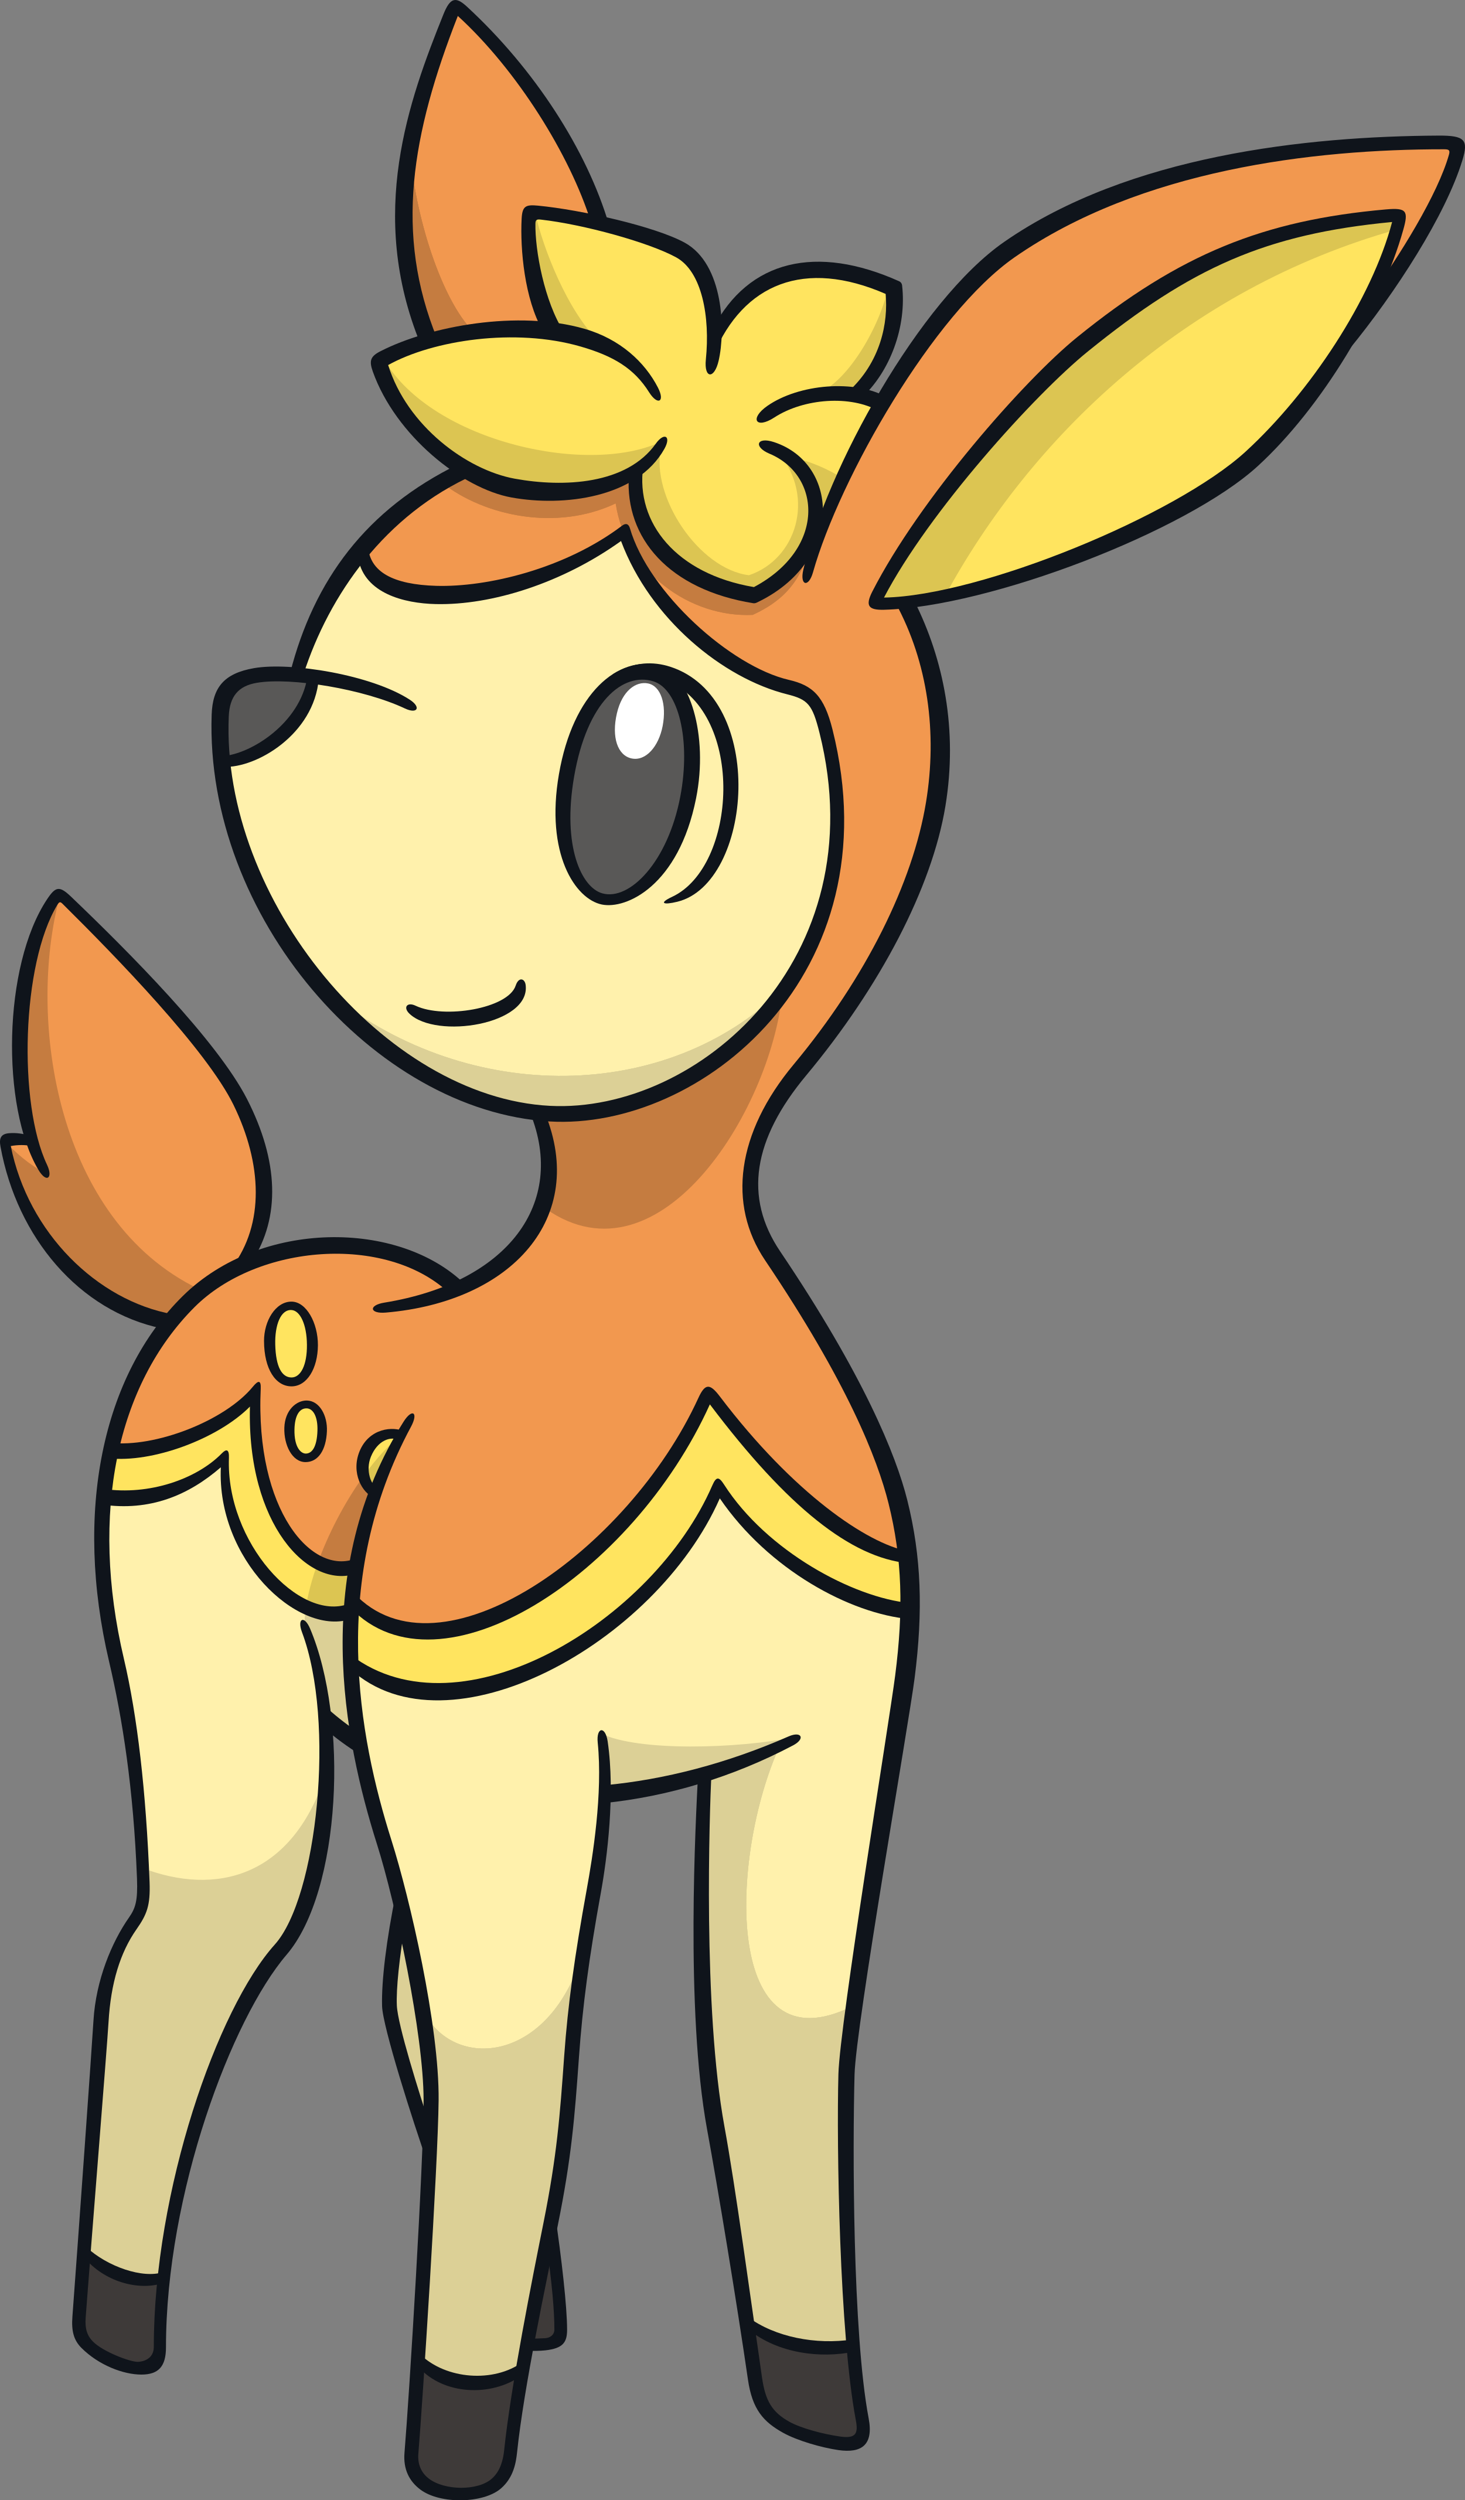 <?xml version="1.0" encoding="UTF-8"?>
<!-- Created with Inkscape (http://www.inkscape.org/) -->
<svg version="1.1" viewBox="0 0 201.41 343.72" xmlns="http://www.w3.org/2000/svg">
 <rect x="0" y="0" width="201.41" height="343.72" fill="#808080" stroke="none"/>
 <g transform="translate(-24.129 39.093)">
  <path d="m145.43 16.331-57.251 8.961c-6.985 3.189-11.997 8.504-14.581 11.235 1.519 8.2 19.439 8.354 36.297-1.973 1.823 5.923 10.535 16.666 21.566 20.501 3.493 1.215 5.184 2.479 6.074 6.681 2.277 10.784 2.693 23.507-5.469 34.928-7.593 10.631-18.374 18.223-33.712 17.162 3.95 11.539-1.366 20.501-11.239 24.297-3.339-3.492-14.728-9.719-29.005-3.796-11.853 4.919-17.12 17.222-18.527 25.666 3.697 0.963 13.72-1.369 19.896-7.746-0.911 5.77 1.315 25.311 13.666 24.095l-0.608 4.759c11.542 12.147 38.27-4.558 49.051-29.005 5.012 7.289 17.465 20.804 27.489 22.928-1.369-13.666-11.638-31.151-18.377-41.151-4.708-6.988-4.858-15.642 2.885-25.212 7.746-9.566 29.766-37.509 15.492-64.844l62.717-39.482c5.619-7.138 11.693-17.008 13.062-23.993-18.527-0.762-48.933 4.247-63.328 15.943-4.858 3.95-12.604 14.277-16.097 20.046" fill="#f2984f"/>
  <path d="m110.05 33.947c-6.074 6.377-33.562 14.274-35.99 2.581-3.192 3.342-7.746 10.481-9.112 16.858-3.496-0.153-7.567 0.333-9.112 1.823-4.1 3.946-0.985 26.58 13.516 42.52 8.111 8.917 21.671 18.284 34.167 16.247 25.493-4.148 40.333-26.987 34.016-52.24-0.605-2.428-0.908-5.616-5.466-6.528-4.554-0.912-18.374-9.265-22.02-21.262" fill="#fff1ac"/>
  <path d="m114.53 53.335c-5.562-1.244-10.957 4.34-12.524 14.187-1.292 8.13-0.822 16.074 4.807 17.12 5.626 1.049 11.059-6.985 12.153-14.907 1.094-7.922 0.166-15.374-4.436-16.4" fill="#595857"/>
  <path d="m82.713 7.772c-6.905-16.698-0.611-35.667 3.934-46.067 6.208 4.631 16.96 19.58 19.931 29.807-3.061-0.7-7.605-1.135-9.179-1.222-0.873 3.058-0.091 11.536 2.795 15.908-3.844-0.352-13.023 0.176-17.481 1.574" fill="#f2984f"/>
  <path d="m57.642 134.89c3.796-6.467 3.864-18.255-3.902-27.911-4.206-5.236-17.031-19.394-21.444-23.293-4.106 4.308-7.391 18.572-4.004 33.553-0.921 0.102-2.53 0.18-3.643 0.381 0.406 7.593 9.7 23.939 22.73 24.965 2.156-2.974 6.157-6.054 10.263-7.695" fill="#f2984f"/>
  <path d="m72.335 189.81c12.556 9.819 38.068-0.102 50.519-24.198 4.353 6.48 15.39 15.895 26.424 16.807-0.054 6.275-5.821 41.964-7.036 49.556-1.215 7.593-1.823 16.401-1.823 21.412 0 5.012 0.304 24.297 0.911 29.766-2.581 1.014-10.074 0.406-14.526-2.936-0.812-7.391-2.709-20.353-3.851-25.512-2.527-11.44-2.731-43.432-1.82-50.014-3.138 1.011-8.706 2.226-13.669 2.834-0.912 7.999-2.226 16.301-2.936 20.859-0.707 4.554-1.807 15.39-2.226 20.552-0.607 7.49-4.455 29.459-6.38 37.761-3.742 2.632-11.133 2.431-14.373-1.215 0.911-10.122 2.127-29.66 1.823-35.839-0.304-6.176-1.925-20.046-4.66-29.36-2.731-9.313-6.377-20.753-6.377-30.473" fill="#fff1ac"/>
  <g fill="#595857">
   <path d="m67.266 53.959c-4.27-0.867-9.838-0.432-11.622 1.513-1.785 1.948-1.567 6.972-0.972 10.27 4.27 0.163 11.459-4.541 12.595-11.782"/>
   <path d="m35.52 270.44c2.412 2.533 7.356 4.583 11.034 3.556-0.243 2.168-0.291 7.535-0.365 9.284-0.122 3.057-2.3 3.537-4.279 2.955-1.628-0.483-4.161-1.449-5.063-2.171-0.905-0.723-1.992-2.05-1.929-4.34 0.057-2.293 0.301-6.451 0.601-9.284"/>
   <path d="m95.992 286.48c-2.955 2.533-10.247 3.195-14.347-1.206-0.365 3.739-0.848 10.25-0.966 12.24-0.214 3.528 1.948 6.147 6.272 6.211 4.279 0.063 6.931-1.51 7.292-4.583 0.364-3.077 1.266-9.947 1.749-12.662"/>
   <path d="m141.33 283.15c-2.431 0.684-9.921 0.812-14.526-2.936 0.253 2.482 0.707 6.655 1.161 8.402 0.646 2.469 2.152 5.261 4.785 6.227 2.277 0.835 5.316 1.596 7.062 1.823 1.992 0.262 3.432-0.464 2.885-3.189-0.454-2.277-1.289-7.138-1.366-10.327"/>
  </g>
  <g fill="#ffe45f">
   <path d="m144.26 43.565c4.561-9.489 19.426-27.856 28.282-34.851 14.194-11.213 25.279-16.986 43.975-18.428-1.685 8.127-7.628 23.376-21.582 35.005-6.377 5.316-32.107 18.934-50.676 18.275"/>
   <path d="m136.93 34.099c1.116-3.24 5.063-12.352 8.504-17.769l-3.138-1.062c2.53-2.632 5.67-8.504 4.861-14.478-8.709-4.554-18.425-4.455-24.908 5.974 0-4.554-0.908-10.733-6.886-12.553-5.971-1.823-13.564-3.646-18.323-3.95-0.304 3.141 0.144 11.322 3.16 15.937-6.499-0.953-17.737 0.566-23.811 4.516 5.869 16.704 22.17 21.361 35.027 15.185-0.505 6.074 4.455 15.994 16.605 16.804 3.643-2.328 6.579-5.06 8.907-8.603"/>
   <path d="m79.422 158.05c-2.056-0.496-4.327 0.85-4.967 2.552-0.636 1.705-0.211 4.826 1.279 5.817 0.991-2.411 2.341-5.817 3.688-8.37"/>
   <path d="m66.512 153.94c-1.807-0.096-2.485 1.657-2.485 3.262 0 1.634 0.64 4.043 2.057 4.043 1.42 0 2.344-1.842 2.415-3.477 0.071-1.628-0.64-3.761-1.986-3.828"/>
   <path d="m64.044 140.53c-2.191 0.073-3 2.734-2.856 5.069 0.224 3.707 1.34 5.418 2.802 5.37 1.989-0.063 2.978-1.455 2.962-4.919-0.016-3.486-1.139-5.578-2.907-5.52"/>
   <path d="m39.374 160.32c5.296 0.323 14.485-1.621 20.104-8.325-0.864 7.89 2.38 26.376 13.621 24.105-0.326 1.944-0.473 4.631-0.563 6.316-5.274 2.114-18.137-4.372-17.379-20.907-3.352 3.026-9.463 6.118-16.839 5.114 0.083-1.334 0.518-4.25 1.055-6.304"/>
   <path d="m72.536 181.1c12.102 12.451 37.637-4.564 49.051-29.005 5.12 6.822 17.968 21.313 27.485 22.931 0.227 1.615 0.4 5.274 0.205 7.391-4.951-0.697-18.713-5.248-26.424-16.807-6.412 17.625-33.866 35.785-50.513 24.434 0-2.271-0.15-5.891 0.195-8.945"/>
  </g>
  <path d="m113.24 54.866c1.73 0.355 2.568 2.837 1.989 5.856-0.55 2.84-2.335 4.861-4.266 4.452-1.929-0.41-2.786-2.926-2.021-6.208 0.716-3.077 2.603-4.449 4.298-4.1" fill="#fff"/>
  <g fill="#dcc552">
   <path d="m175.35 6.156c-10.084 8.536-27.639 28.247-30.981 37.662 2.431 0.15 7.138-0.457 9.719-1.065 11.594-21.31 32.561-42.069 62.276-50.35l0.39-1.941c-10.087 0-26.942 3.454-41.404 15.694"/>
   <path d="m76.933 10.34c6.62 11.37 28.57 16.189 38.5 11.082-2.015 5.108-9.643 7.989-18.278 6.838-8.635-1.155-18.927-7.628-20.222-17.92"/>
   <path d="m115 22.429c-1.439 6.691 5.181 16.695 12.089 17.558 6.476-2.159 9.208-10.593 4.103-16.839 7.625 4.1 6.329 15.038-3.24 19.643-5.325-0.358-16.768-4.388-16.48-16.909 0.867-0.576 2.447-2.232 3.528-3.454"/>
   <path d="m133.13 23.868c2.303 0.358 5.04 1.653 6.764 2.735l-3.166 7.772c0-3.959-1.295-8.059-3.598-10.506"/>
   <path d="m146.3 0.194c-1.222 5.757-5.539 12.879-9.355 14.606 1.727-0.141 3.812 0.147 5.037 0.505 3.31-2.952 6.406-9.931 4.318-15.112"/>
   <path d="m97.731-9.737c1.008 4.605 4.391 13.455 8.85 17.702-1.439-0.72-4.532-1.369-6.332-1.583-2.373-3.959-3.956-10.868-2.517-16.119"/>
  </g>
  <g fill="#c57c40">
   <path d="m84.975 27.331c5.718 4.481 15.607 6.665 23.798 2.783 1.426 9.451 10.234 15.729 18.841 15.323 2.629-1.215 5.869-3.24 7.289-7.692-1.519 1.82-4.989 4.429-6.95 5.047-10.161-1.605-16.215-6.902-16.477-16.909-4.618 2.546-14.843 4.57-23.145-0.592-1.011 0.505-2.156 1.247-3.355 2.04"/>
   <path d="m80.478-18.554c0.704 9.316 4.362 20.619 8.664 25.004-1.535 0.091-4.465 0.735-6.01 1.388-2.6-3.579-4.903-18.307-2.655-26.392"/>
   <path d="m131.76 96.664c-1.215 16.097-16.704 41.609-32.635 30.393 0.707-3.358 0.889-9.415-1.132-13.273 9.013 1.558 25.413-3.15 33.767-17.12"/>
  </g>
  <g fill="#dcd096">
   <path d="m106.82 199.25c5.095 2.437 18.505 2.101 26.814 0.442-4.1 2.661-18.172 7.314-26.261 7.756 0.112-1.66 0-5.315-0.553-8.197"/>
   <path d="m68.79 205.17c-4.679 13.903-15.064 16.378-25.084 12.54 0.304 2.735-0.023 5.907-1.999 8.488-3.592 4.698-4.174 14.242-5.843 44.308 2.277 1.669 5.315 4.404 10.631 3.643 2.181-22.749 11.472-39.29 16.17-45.066 4.068-4.999 6.377-16.154 6.125-23.913"/>
   <path d="m79.394 223.35c-1.1 4.087-2.2 11.782-1.887 13.823 0.317 2.044 3.771 13.826 5.814 18.067 0.313-3.457-0.157-11.779-0.473-14.609-0.313-2.827-2.2-11.626-3.454-17.28"/>
   <path d="m66.17 182c-0.134 0.94-0.198 1.817-0.163 2.587 1.366 2.888 2.431 8.961 2.731 12.758l4.861 3.342c-1.385-5.984-1.669-12.268-1.209-18.223-2.034 0.499-4.174 0.371-6.221-0.464"/>
  </g>
  <path d="m74.124 163.81c-2.632 3.64-4.845 7.941-6.297 11.929 1.503 0.768 3.393 1.113 5.296 0.674 0.611-3.678 1.494-7.106 2.549-10.145-0.8-0.819-1.298-1.65-1.548-2.459" fill="#c57c40"/>
  <path d="m67.826 175.74c-0.819 2.255-1.394 4.401-1.657 6.265 2.047 0.835 4.186 0.963 6.221 0.461 0.157-2.066 0.406-4.091 0.732-6.051-1.903 0.438-3.793 0.092-5.296-0.674" fill="#dcc552"/>
  <path d="m75.673 166.27c1.206-3.464 2.629-6.416 4.151-8.555-2.012 1.529-3.943 3.665-5.699 6.096 0.246 0.81 0.748 1.641 1.548 2.459" fill="#dcc552"/>
  <path d="m82.324 237.3c3.959 8.315 17.638 7.605 22.135-8.642-1.669 7.884-5.431 47.039-8.306 57.949-5.757 2.715-10.653 2.584-14.274-1.519 0-5.168 2.034-41.43 0.445-47.788" fill="#dcd096"/>
  <path d="m131.33 200.91c-6.982 15.339-7.768 44.724 10.052 35.766-0.457 5.315-2.015 31.538-0.153 46.972-4.043 0.902-10.02-0.128-14.283-3.192-1.062-6.985-5.645-35.136-5.965-39.073-0.457-5.619-0.607-30.07 0-36.447 2.581-0.911 6.4-2.053 10.349-4.027" fill="#dcd096"/>
  <path d="m32.343 84.128c-4.554 17.091-0.403 44.529 19.036 53.944-1.113 1.113-2.936 2.939-3.95 4.557-9.009-1.215-20.753-10.832-22.778-25.109 1.215 1.618 3.844 3.745 5.568 4.557-3.646-6.479-5.875-28.72 2.124-37.95" fill="#c57c40"/>
  <path d="m99.786 267.34c0.668 3.876 1.497 11.466 1.551 12.796 0.109 2.517-0.49 3.169-4.599 3.326 0.444-2.607 2.216-11.801 3.048-16.122" fill="#3e3a39"/>
  <path d="m131.52 97.065c-15.662 15.265-42.629 15.863-61.86 0.595 5.75 8.328 21.419 16.963 31.723 16.455 12.092-0.592 24.188-7.333 30.137-17.05" fill="#dcd096"/>
  <g fill="#0f141b">
   <path d="m141.38 282.52c-5.06 0.774-10.711-0.314-14.44-3.099l0.144 1.778c4.068 3.284 9.921 3.943 14.398 3.013z"/>
   <path d="m95.989 285.62c-3.982 2.91-10.545 2.389-14.059-1.017l-0.214 1.749c3.32 3.758 9.911 4.161 14.159 1.103z"/>
   <path d="m73.058 175.16c-6.045 2.415-13.858-6.611-13.084-23.341 0.054-1.18-0.317-1.206-1.081-0.275-3.841 4.692-13.471 8.421-19.634 7.705l-0.227 2.127c6 0.697 15.073-2.667 19.458-7.1-0.432 16.173 8.002 25.074 14.526 22.995z"/>
   <path d="m66.326 145.76c0.032 2.827-0.867 4.529-2.136 4.513-1.273-0.018-2.14-1.369-2.22-4.522-0.067-2.68 0.739-4.82 2.22-4.749 1.196 0.054 2.114 1.98 2.136 4.759m-2.143-5.914c-2.156 9e-3 -3.761 2.626-3.755 5.415 0.01 3.867 1.602 6.262 3.816 6.233 2.095-0.027 3.572-2.466 3.592-5.648 0.016-3.042-1.583-6.013-3.652-6"/>
   <path d="m66.291 154.52c0.86 0.018 1.542 1.087 1.481 3.067-0.071 2.207-0.723 3.137-1.593 3.15-0.672 9e-3 -1.615-0.835-1.567-3.307 0.038-1.887 0.662-2.933 1.679-2.91m0.038-1.078c-1.446-0.027-3.032 1.308-3.109 3.742-0.077 2.367 1.071 4.73 2.92 4.724 1.737-3e-3 2.824-1.65 2.933-4.247 0.09-2.143-1.007-4.177-2.744-4.218"/>
   <path d="m95.022 96.406c-1.043 3.169-9.879 4.612-13.768 2.757-1.126-0.538-1.746 0.211-0.854 1.081 3.694 3.588 16.685 1.506 15.997-3.924-0.112-0.902-0.963-1.174-1.375 0.091"/>
   <path d="m173.68 9.231c14.245-11.549 24.415-16.141 41.839-17.805-2.792 10.589-11.264 23.43-20.142 31.566-9.566 8.77-36.421 19.832-49.716 20.066 6.141-11.779 20.75-27.937 28.02-33.828"/>
   <path d="m97.043 113.97c4.954 12.326-3.019 23.238-20.088 26.018-2.197 0.358-2.018 1.554 0.202 1.366 17.398-1.487 27.754-13.065 21.895-27.421z"/>
   <path d="m46.568 273.26c-2.779 0.943-7.701-0.742-10.608-3.47l-0.272 1.433c2.712 3.326 7.42 4.65 10.813 3.563z"/>
  </g>
  <g fill="#595857">
   <path d="m67.266 53.959c-4.27-0.867-9.838-0.432-11.622 1.513-1.785 1.948-1.567 6.972-0.972 10.27 4.27 0.163 11.459-4.541 12.595-11.782"/>
   <path d="m35.52 270.44c2.412 2.533 7.356 4.583 11.034 3.556-0.243 2.168-0.291 7.535-0.365 9.284-0.122 3.057-2.3 3.537-4.279 2.955-1.628-0.483-4.161-1.449-5.063-2.171-0.905-0.723-1.992-2.05-1.929-4.34 0.057-2.293 0.301-6.451 0.601-9.284"/>
   <path d="m95.992 286.48c-2.955 2.533-10.247 3.195-14.347-1.206-0.365 3.739-0.848 10.25-0.966 12.24-0.214 3.528 1.948 6.147 6.272 6.211 4.279 0.063 6.931-1.51 7.292-4.583 0.364-3.077 1.266-9.947 1.749-12.662"/>
   <path d="m141.33 283.15c-2.431 0.684-9.921 0.812-14.526-2.936 0.253 2.482 0.707 6.655 1.161 8.402 0.646 2.469 2.152 5.261 4.785 6.227 2.277 0.835 5.316 1.596 7.062 1.823 1.992 0.262 3.432-0.464 2.885-3.189-0.454-2.277-1.289-7.138-1.366-10.327"/>
  </g>
  <path d="m144.26 43.565c4.561-9.489 19.426-27.856 28.282-34.851 14.194-11.213 25.279-16.986 43.975-18.428-1.685 8.127-7.628 23.376-21.582 35.005-6.377 5.316-32.107 18.934-50.676 18.275" fill="#ffe45f"/>
  <path d="m136.93 34.099c1.116-3.24 5.063-12.352 8.504-17.769l-3.138-1.062c2.53-2.632 5.67-8.504 4.861-14.478-8.709-4.554-18.425-4.455-24.908 5.974 0-4.554-0.908-10.733-6.886-12.553-5.971-1.823-13.564-3.646-18.323-3.95-0.304 3.141 0.144 11.322 3.16 15.937-6.499-0.953-17.737 0.566-23.811 4.516 5.869 16.704 22.17 21.361 35.027 15.185-0.505 6.074 4.455 15.994 16.605 16.804 3.643-2.328 6.579-5.06 8.907-8.603" fill="#ffe45f"/>
  <g fill="#dcc552">
   <path d="m175.35 6.156c-10.084 8.536-27.639 28.247-30.981 37.662 2.431 0.15 7.138-0.457 9.719-1.065 11.594-21.31 32.561-42.069 62.276-50.35l0.39-1.941c-10.087 0-26.942 3.454-41.404 15.694"/>
   <path d="m76.933 10.34c6.62 11.37 28.57 16.189 38.5 11.082-2.015 5.108-9.643 7.989-18.278 6.838-8.635-1.155-18.927-7.628-20.222-17.92"/>
   <path d="m115 22.429c-1.439 6.691 5.181 16.695 12.089 17.558 6.476-2.159 9.208-10.593 4.103-16.839 7.625 4.1 6.329 15.038-3.24 19.643-5.325-0.358-16.768-4.388-16.48-16.909 0.867-0.576 2.447-2.232 3.528-3.454"/>
   <path d="m133.13 23.868c2.303 0.358 5.04 1.653 6.764 2.735l-3.166 7.772c0-3.959-1.295-8.059-3.598-10.506"/>
   <path d="m146.3 0.194c-1.222 5.757-5.539 12.879-9.355 14.606 1.727-0.141 3.812 0.147 5.037 0.505 3.31-2.952 6.406-9.931 4.318-15.112"/>
   <path d="m97.731-9.737c1.008 4.605 4.391 13.455 8.85 17.702-1.439-0.72-4.532-1.369-6.332-1.583-2.373-3.959-3.956-10.868-2.517-16.119"/>
  </g>
  <path d="m84.975 27.331c5.718 4.481 15.607 6.665 23.798 2.783 1.426 9.451 10.234 15.729 18.841 15.323 2.629-1.215 5.869-3.24 7.289-7.692-1.519 1.82-4.989 4.429-6.95 5.047-10.161-1.605-16.215-6.902-16.477-16.909-4.618 2.546-14.843 4.57-23.145-0.592-1.011 0.505-2.156 1.247-3.355 2.04" fill="#c57c40"/>
  <path d="m80.478-18.554c0.704 9.316 4.362 20.619 8.664 25.004-1.535 0.091-4.465 0.735-6.01 1.388-2.6-3.579-4.903-18.307-2.655-26.392" fill="#c57c40"/>
  <g fill="#dcd096">
   <path d="m68.79 205.17c-4.679 13.903-15.064 16.378-25.084 12.54 0.304 2.735-0.023 5.907-1.999 8.488-3.592 4.698-4.174 14.242-5.843 44.308 2.277 1.669 5.315 4.404 10.631 3.643 2.181-22.749 11.472-39.29 16.17-45.066 4.068-4.999 6.377-16.154 6.125-23.913"/>
   <path d="m66.17 182c-0.134 0.94-0.198 1.817-0.163 2.587 1.366 2.888 2.431 8.961 2.731 12.758l4.861 3.342c-1.385-5.984-1.669-12.268-1.209-18.223-2.034 0.499-4.174 0.371-6.221-0.464"/>
   <path d="m82.324 237.3c3.959 8.315 17.638 7.605 22.135-8.642-1.669 7.884-5.431 47.039-8.306 57.949-5.757 2.715-10.653 2.584-14.274-1.519 0-5.168 2.034-41.43 0.445-47.788"/>
   <path d="m131.33 200.91c-6.982 15.339-7.768 44.724 10.052 35.766-0.457 5.315-2.015 31.538-0.153 46.972-4.043 0.902-10.02-0.128-14.283-3.192-1.062-6.985-5.645-35.136-5.965-39.073-0.457-5.619-0.607-30.07 0-36.447 2.581-0.911 6.4-2.053 10.349-4.027"/>
   <path d="m131.52 97.065c-15.662 15.265-42.629 15.863-61.86 0.595 5.75 8.328 21.419 16.963 31.723 16.455 12.092-0.592 24.188-7.333 30.137-17.05"/>
  </g>
  <g fill="#0f141b">
   <path d="m141.38 282.52c-5.06 0.774-10.711-0.314-14.44-3.099l0.144 1.778c4.068 3.284 9.921 3.943 14.398 3.013z"/>
   <path d="m95.989 285.62c-3.982 2.91-10.545 2.389-14.059-1.017l-0.214 1.749c3.32 3.758 9.911 4.161 14.159 1.103z"/>
   <path d="m173.68 9.231c14.245-11.549 24.415-16.141 41.839-17.805-2.792 10.589-11.264 23.43-20.142 31.566-9.566 8.77-36.421 19.832-49.716 20.066 6.141-11.779 20.75-27.937 28.02-33.828"/>
   <path d="m46.568 273.26c-2.779 0.943-7.701-0.742-10.608-3.47l-0.272 1.433c2.712 3.326 7.42 4.65 10.813 3.563z"/>
  </g>
  <path d="m72.536 182.42c-6.78 2.632-19.64-8.504-17.312-21.159-3.646 3.745-10.225 6.176-16.906 5.367-0.505 6.681 0.201 16.704 1.922 23.587 1.721 6.886 3.512 22.573 3.512 29.158 0 2.331-0.473 4.455-1.893 6.582-1.417 2.127-3.54 7.391-3.947 13.669-0.403 6.275-1.823 24.601-2.226 31.077 3.138 2.431 6.982 4.154 11.136 3.342 1.215-14.984 7.669-33.428 12.348-40.093 2.635-3.742 5.978-8.098 7.394-13.362 1.417-5.264 2.933-15.69 2.325-22.982l4.558 2.632c-1.113-3.947-1.721-13.464-0.911-17.817" fill="#fff1ac"/>
  <path d="m67.266 53.959c-4.27-0.867-9.838-0.432-11.622 1.513-1.785 1.948-1.567 6.972-0.972 10.27 4.27 0.163 11.459-4.541 12.595-11.782" fill="#595857"/>
  <g fill="#3e3a39">
   <path d="m35.52 270.44c2.412 2.533 7.356 4.583 11.034 3.556-0.243 2.168-0.291 7.535-0.365 9.284-0.122 3.057-2.3 3.537-4.279 2.955-1.628-0.483-4.161-1.449-5.063-2.171-0.905-0.723-1.992-2.05-1.929-4.34 0.057-2.293 0.301-6.451 0.601-9.284"/>
   <path d="m95.992 286.48c-2.955 2.533-10.247 3.195-14.347-1.206-0.365 3.739-0.848 10.25-0.966 12.24-0.214 3.528 1.948 6.147 6.272 6.211 4.279 0.063 6.931-1.51 7.292-4.583 0.364-3.077 1.266-9.947 1.749-12.662"/>
   <path d="m141.33 283.15c-2.431 0.684-9.921 0.812-14.526-2.936 0.253 2.482 0.707 6.655 1.161 8.402 0.646 2.469 2.152 5.261 4.785 6.227 2.277 0.835 5.316 1.596 7.062 1.823 1.992 0.262 3.432-0.464 2.885-3.189-0.454-2.277-1.289-7.138-1.366-10.327"/>
  </g>
  <path d="m144.26 43.565c4.561-9.489 19.426-27.856 28.282-34.851 14.194-11.213 25.279-16.986 43.975-18.428-1.685 8.127-7.628 23.376-21.582 35.005-6.377 5.316-32.107 18.934-50.676 18.275" fill="#ffe45f"/>
  <path d="m136.93 34.099c1.116-3.24 5.063-12.352 8.504-17.769l-3.138-1.062c2.53-2.632 5.67-8.504 4.861-14.478-8.709-4.554-18.425-4.455-24.908 5.974 0-4.554-0.908-10.733-6.886-12.553-5.971-1.823-13.564-3.646-18.323-3.95-0.304 3.141 0.144 11.322 3.16 15.937-6.499-0.953-17.737 0.566-23.811 4.516 5.869 16.704 22.17 21.361 35.027 15.185-0.505 6.074 4.455 15.994 16.605 16.804 3.643-2.328 6.579-5.06 8.907-8.603" fill="#ffe45f"/>
  <g fill="#dcc552">
   <path d="m175.35 6.156c-10.084 8.536-27.639 28.247-30.981 37.662 2.431 0.15 7.138-0.457 9.719-1.065 11.594-21.31 32.561-42.069 62.276-50.35l0.39-1.941c-10.087 0-26.942 3.454-41.404 15.694"/>
   <path d="m76.933 10.34c6.62 11.37 28.57 16.189 38.5 11.082-2.015 5.108-9.643 7.989-18.278 6.838-8.635-1.155-18.927-7.628-20.222-17.92"/>
   <path d="m115 22.429c-1.439 6.691 5.181 16.695 12.089 17.558 6.476-2.159 9.208-10.593 4.103-16.839 7.625 4.1 6.329 15.038-3.24 19.643-5.325-0.358-16.768-4.388-16.48-16.909 0.867-0.576 2.447-2.232 3.528-3.454"/>
   <path d="m133.13 23.868c2.303 0.358 5.04 1.653 6.764 2.735l-3.166 7.772c0-3.959-1.295-8.059-3.598-10.506"/>
   <path d="m146.3 0.194c-1.222 5.757-5.539 12.879-9.355 14.606 1.727-0.141 3.812 0.147 5.037 0.505 3.31-2.952 6.406-9.931 4.318-15.112"/>
   <path d="m97.731-9.737c1.008 4.605 4.391 13.455 8.85 17.702-1.439-0.72-4.532-1.369-6.332-1.583-2.373-3.959-3.956-10.868-2.517-16.119"/>
  </g>
  <path d="m80.478-18.554c0.704 9.316 4.362 20.619 8.664 25.004-1.535 0.091-4.465 0.735-6.01 1.388-2.6-3.579-4.903-18.307-2.655-26.392" fill="#c57c40"/>
  <g fill="#dcd096">
   <path d="m68.79 205.17c-4.679 13.903-15.064 16.378-25.084 12.54 0.304 2.735-0.023 5.907-1.999 8.488-3.592 4.698-4.174 14.242-5.843 44.308 2.277 1.669 5.315 4.404 10.631 3.643 2.181-22.749 11.472-39.29 16.17-45.066 4.068-4.999 6.377-16.154 6.125-23.913"/>
   <path d="m66.17 182c-0.134 0.94-0.198 1.817-0.163 2.587 1.366 2.888 2.431 8.961 2.731 12.758l4.861 3.342c-1.385-5.984-1.669-12.268-1.209-18.223-2.034 0.499-4.174 0.371-6.221-0.464"/>
   <path d="m82.324 237.3c3.959 8.315 17.638 7.605 22.135-8.642-1.669 7.884-5.431 47.039-8.306 57.949-5.757 2.715-10.653 2.584-14.274-1.519 0-5.168 2.034-41.43 0.445-47.788"/>
   <path d="m131.33 200.91c-6.982 15.339-7.768 44.724 10.052 35.766-0.457 5.315-2.015 31.538-0.153 46.972-4.043 0.902-10.02-0.128-14.283-3.192-1.062-6.985-5.645-35.136-5.965-39.073-0.457-5.619-0.607-30.07 0-36.447 2.581-0.911 6.4-2.053 10.349-4.027"/>
   <path d="m131.52 97.065c-15.662 15.265-42.629 15.863-61.86 0.595 5.75 8.328 21.419 16.963 31.723 16.455 12.092-0.592 24.188-7.333 30.137-17.05"/>
  </g>
  <g fill="#0f141b">
   <path d="m141.38 282.52c-5.06 0.774-10.711-0.314-14.44-3.099l0.144 1.778c4.068 3.284 9.921 3.943 14.398 3.013z"/>
   <path d="m73.025 198.81c-1.513-1.033-2.946-2.172-4.289-3.416l-0.106 3.032c1.602 1.401 3.333 2.664 5.171 3.79z"/>
   <path d="m107.23 208.78c8.674-0.896 17.574-3.524 25.931-7.928 1.73-0.911 1.174-2.015-0.617-1.231-8.427 3.694-17.037 5.946-25.298 6.71z"/>
   <path d="m100.82 266.81c1.881-9.268 2.319-14.856 2.904-23.085 0.505-7.074 1.375-13.615 3.019-22.666 0.848-4.666 1.989-13.586 0.928-20.76-0.316-2.149-1.586-1.986-1.366 0.176 0.704 6.998-0.681 15.633-1.519 20.222-1.653 9.105-2.581 15.748-3.093 22.874-0.582 8.175-0.991 13.647-2.83 22.839-1.551 7.749-4.49 22.426-5.424 31.362-0.125 1.222-0.492 2.837-1.701 3.896-1.935 1.695-6.451 1.637-8.635 0-0.841-0.634-1.602-1.727-1.458-3.448 0.573-6.867 2.69-39.527 2.786-48.571 0.102-10.234-3.966-27.809-6.483-35.747-4.558-14.379-8.568-35.935 2.683-56.852 1.062-1.973 0.179-2.587-1.017-0.697-12.847 20.344-8.274 43.528-3.636 58.156 2.568 8.098 6.387 26.139 6.387 35.088 0 8.629-1.957 40.464-2.626 48.501-0.189 2.296 0.668 3.927 2.191 5.069 2.699 2.025 8.654 1.935 11.079-0.169 1.743-1.516 2.063-3.553 2.216-5.021 0.928-8.869 4.03-23.449 5.597-31.167"/>
   <path d="m95.989 285.62c-3.982 2.91-10.545 2.389-14.059-1.017l-0.214 1.749c3.32 3.758 9.911 4.161 14.159 1.103z"/>
   <path d="m78.573 221.11c-1.327 6.454-2.012 12.15-1.916 15.585 0.077 2.837 4.27 15.966 6.243 21.546l0.496-4.596c-1.689-5.133-4.593-14.382-4.708-17.027-0.102-2.338 0.32-6.409 1.231-11.881z"/>
   <path d="m99.093 282.35c0.586-0.036 1.254-0.409 1.254-1.196 0-2.68-0.348-6.432-1.084-11.712l1.142-4.366c0.947 6.396 1.689 13.004 1.689 16.097 0 1.705-0.511 2.568-2.981 2.846-0.62 0.073-1.788 0.102-2.469 0.054v-1.669c0.742 0.018 1.676-9e-3 2.45-0.054"/>
   <path d="m35.905 279.55c0.832-11.242 2.939-37.122 3.147-40.691 0.313-5.357 1.612-9.54 3.835-12.713 1.439-2.056 1.929-3.269 1.804-6.531-0.48-12.483-1.682-22.816-3.531-30.677-4.708-20.008-0.966-37.653 9.713-48.335 8.693-8.69 26.219-10.023 34.873-2.063l2.28-1.103c-9.032-8.821-28.045-8.888-38.724 1.596-11.187 10.986-14.993 29.823-10.174 50.305 1.829 7.775 3.358 17.427 3.835 29.82 0.118 3.083-0.211 4.084-1.097 5.351-2.37 3.387-4.561 8.606-4.89 14.222-0.211 3.556-2.06 29.436-2.894 40.675-0.141 1.922 0.157 3.192 1.25 4.286 2.36 2.357 5.734 3.659 8.232 3.659 2.36 0 3.384-1.116 3.384-3.755 0-21.147 9.022-45.133 16.583-53.967 7.516-8.776 8.53-32.324 3.224-44.839-0.796-1.881-1.823-1.398-1.103 0.515 4.609 12.272 2.101 36.418-3.745 42.926-7.932 8.837-16.634 33.872-16.634 55.329 0 1.644-1.487 2.04-2.223 2.04-1.075 0-4.74-1.385-6.125-2.77-0.803-0.802-1.132-1.759-1.02-3.281"/>
   <path d="m38.102 167.74c6.675 0.985 11.987-1.305 16.388-5.12-0.582 12.607 10.436 23.078 17.673 20.923l-0.083-2.152c-6.828 2.542-16.909-8.482-16.477-20.062 0.044-1.206-0.355-1.266-0.975-0.626-3.473 3.55-10.001 5.814-16.26 4.893z"/>
   <path d="m148.92 174.15c-5.549-1.065-15.662-7.871-25.829-21.271-1.382-1.826-2.028-1.801-2.958 0.23-9.598 20.945-35.587 39.488-47.369 26.785l-0.422 2.069c12.3 12.796 38.778-4.561 49.381-27.991 10.689 14.181 19.432 21.054 27.198 21.828z"/>
   <path d="m72.368 190.41c13.298 12.108 41.881-3.48 50.721-23.517 6.678 9.793 17.923 15.87 26.12 16.599l0.018-2.204c-7.807-0.748-19.695-7.154-25.551-16.289-0.704-1.094-1.065-1.151-1.618 0.115-8.111 18.69-34.586 34.793-49.668 23.334z"/>
   <path d="m76.219 165.67c-1.107-0.518-1.871-2.6-1.1-4.497 0.896-2.2 2.661-2.91 3.947-2.264l0.761-1.174c-1.66-0.829-4.973-0.49-6.272 2.703-1.193 2.939 0.361 5.738 2.037 6.387z"/>
   <path d="m47.859 141.58c-10.369-1.877-19.864-11.191-22.247-23.12 0.911-0.176 2.05-0.192 2.981 0.018l-0.297-1.423c-1.004-0.31-1.954-0.435-2.898-0.362-1.187 0.091-1.407 0.735-1.199 1.852 2.274 12.479 10.82 22.618 22.18 24.988z"/>
   <path d="m73.398 37.793c0.908 4.663 6.227 6.061 10.644 6.16 7.73 0.179 17.44-2.917 25.467-8.67 4.007 10.711 13.992 18.863 22.839 21.073 2.866 0.716 3.467 1.385 4.449 5.306 7.788 31.064-16.787 52.301-37.039 51.271-22.755-1.155-45.264-28.435-44.177-53.548 0.118-2.773 1.343-4.177 3.832-4.605 4.724-0.816 14.795 0.883 20.379 3.521 1.73 0.816 2.277-0.163 0.672-1.206-5.284-3.425-16.359-5.207-21.402-4.337-4.17 0.723-5.709 2.69-5.834 6.4-0.937 27.687 22.356 54.488 46.454 55.921 20.74 1.235 47.34-20.222 38.9-53.884-1.158-4.618-2.722-6.067-5.997-6.822-8.008-1.849-19.288-12.029-21.853-20.843-0.17-0.586-0.544-0.762-1.075-0.358-7.842 5.933-18.54 8.478-25.56 8.274-5.875-0.173-9.179-1.881-9.38-5.523z"/>
   <path d="m54.923 66.327c4.413 0.192 12.38-4.449 13.03-12.102l-1.58-0.176c-1.011 6.246-7.685 10.522-11.638 10.804z"/>
   <path d="m113.96 54.576c3.425 1.062 5.178 8.018 3.7 15.818-1.708 9.009-6.982 14.389-10.73 13.324-2.837-0.8-5.536-6.409-3.873-16.033 1.781-10.327 6.71-14.411 10.903-13.11m0.787-2.181c-5.645-1.391-11.843 3.748-13.775 14.948-1.893 10.935 2.229 17.155 5.897 17.913 3.355 0.691 10.56-2.575 12.959-14.606 1.737-8.693-0.908-17.222-5.082-18.255"/>
   <path d="m115.92 54.502c-1.692-0.739-4.906-1.193-7.337 0.176l-0.173-1.1c2.814-1.711 5.507-1.769 7.852-1.014 13.416 4.334 11.283 29.807 0.979 32.312-1.913 0.467-2.613 0.214-0.691-0.687 8.888-4.174 10.055-25.02-0.63-29.686"/>
   <path d="m76.459 9.179c-1.401 0.716-1.612 1.302-1.075 2.811 3.138 8.818 12.284 16.074 19.058 17.306 7.196 1.308 17.274 0.045 21.032-6.691 0.975-1.746-0.027-2.332-1.183-0.707-3.991 5.619-12.633 6.045-19.394 4.817-6.601-1.203-14.789-7.238-17.405-15.623 6.182-3.435 17.462-5.139 26.43-2.555 4.583 1.318 7.391 3.035 9.438 6.285 1.183 1.881 2.242 1.347 1.225-0.627-1.81-3.524-5.213-6.681-10.106-8.088-9.105-2.623-21.262-0.381-28.02 3.074"/>
   <path d="m110.58 26.373c-0.528 8.504 5.498 15.591 17.114 17.462 0.147 0.018 0.295-7e-3 0.425-0.063 11.997-5.645 11.542-19.084 2.421-22.087-2.399-0.79-2.859 0.655-0.617 1.596 7.158 3 7.743 13.09-2.143 18.335-10.657-1.801-16.292-8.818-15.227-16.551z"/>
   <path d="m146.08 15.534c-4.346-2.504-12.118-1.852-16.458 1.177-2.482 1.734-1.586 3.246 0.95 1.596 4.081-2.658 10.538-3.106 14.408-0.873z"/>
   <path d="m142.57 15.614c3.902-3.608 6.243-9.751 5.578-15.492-0.027-0.243-0.182-0.451-0.406-0.55-11.318-5.076-20.689-2.984-25.595 6.502l0.073 3.63c4.126-9.825 12.511-13.247 23.667-8.392 0.364 3.879-0.63 9.384-5.236 13.532z"/>
   <path d="m121.17 10.335c-0.268 2.635 1.164 2.76 1.762 0.144 0.937-4.071 0.733-13.253-4.682-16.218-4.03-2.207-14.159-4.506-20.171-5.085-1.689-0.163-2.146 0.073-2.236 1.807-0.214 4.196 0.397 11.024 2.891 15.364l2.923 0.189c-2.693-4.148-3.985-11.261-3.918-14.888 0.007-0.531 0.195-0.611 0.733-0.553 5.837 0.649 14.859 3.134 18.614 5.191 3.566 1.951 4.682 8.197 4.084 14.05"/>
   <path d="m84.23 7.466c-5.907-14.45-3.508-28.138 2.84-44.366 8.123 7.41 15.431 19.145 18.291 28.307l2.498 0.416c-3.048-10.305-10.253-21.441-19.531-29.999-1.561-1.439-2.306-1.257-3.24 1.062-4.756 11.843-10.461 27.421-3.154 45.303z"/>
   <path d="m209.59 8.966c6.46-7.88 13.301-18.524 15.585-26.014 0.87-2.827 0.345-3.422-3.272-3.403-18.144 0.092-42.562 2.703-59.714 14.609-11.632 8.076-24.415 31.179-27.623 45.085-0.502 2.178 0.726 2.495 1.334 0.343 3.649-12.943 16.535-35.542 27.732-43.32 17.322-12.025 41.001-14.853 59.014-14.836 0.646 0 0.87 0.091 0.691 0.726-1.516 5.395-6.655 13.781-11.379 20.296z"/>
   <path d="m173.68 9.231c14.245-11.549 24.415-16.141 41.839-17.805-2.792 10.589-11.264 23.43-20.142 31.566-9.566 8.77-36.421 19.832-49.716 20.066 6.141-11.779 20.75-27.937 28.02-33.828m40.992-19.535c-16.851 1.494-28.317 6.105-42.472 17.581-7.276 5.901-21.662 22.263-28.148 34.96-1.014 1.993-0.49 2.552 1.612 2.498 14.434-0.377 41.583-10.765 51.402-19.768 8.75-8.018 16.944-21.633 19.983-32.462 0.739-2.613 0.473-3.061-2.376-2.808"/>
   <path d="m46.568 273.26c-2.779 0.943-7.701-0.742-10.608-3.47l-0.272 1.433c2.712 3.326 7.42 4.65 10.813 3.563z"/>
   <path d="m147.26 43.811c4.442 8.168 5.747 17.83 4.18 27.377-1.804 10.992-8.203 24.06-18.204 36.063-7.842 9.409-9.102 19.234-3.927 26.907 11.328 16.803 15.454 27.326 16.979 33.434 1.884 7.567 2.069 14.609 0.911 23.651-0.81 6.316-7.618 47.887-7.804 54.779-0.268 9.931 0.15 35.724 2.389 47.57 0.343 1.797 0.082 2.597-2.143 2.277-2.45-0.348-5.415-1.158-6.988-2.031-2.383-1.327-3.297-2.878-3.758-6.057-1.519-10.525-3.678-26.42-5.162-34.49-3.006-16.369-2.044-43.355-1.804-48.463l-1.861 0.531c-0.24 5.133-1.762 31.755 1.27 48.274 1.478 8.044 4.097 23.904 5.622 34.416 0.598 4.122 2.136 5.802 4.839 7.308 1.957 1.087 5.335 2.05 7.596 2.373 3.224 0.461 4.855-0.723 4.154-4.385-2.216-11.738-2.2-37.358-1.935-47.241 0.186-6.796 7.445-48.165 8.258-54.507 1.18-9.22 0.931-16.695-1.001-24.434-1.548-6.221-6.048-17.261-17.488-34.227-5.018-7.442-3.745-15.393 3.588-24.194 10.158-12.188 17.293-25.81 19.138-37.039 1.708-10.41-0.211-20.101-4.295-28.208z"/>
   <path d="m87.179 24.711c-12.713 6.205-19.89 15.924-23.171 28.739l1.826 0.205c3.55-11.005 11.245-22.02 23.51-27.492z"/>
   <path d="m32.02 85.287c0.259-0.422 0.397-0.438 0.704-0.134 7.362 7.289 19.803 20.072 23.513 27.658 3.953 8.095 4.263 16.365-0.214 22.314l2.731-0.781c3.963-6.093 3.684-13.851-0.662-22.343-4.148-8.088-16.321-20.296-24.175-27.805-1.612-1.538-2.13-1.455-3.329 0.355-6.077 9.179-6.301 28.515-1.193 37.154 1.148 1.944 2.06 1.135 1.199-0.674-3.985-8.392-3.505-27.629 1.426-35.743"/>
  </g>
 </g>
</svg>
